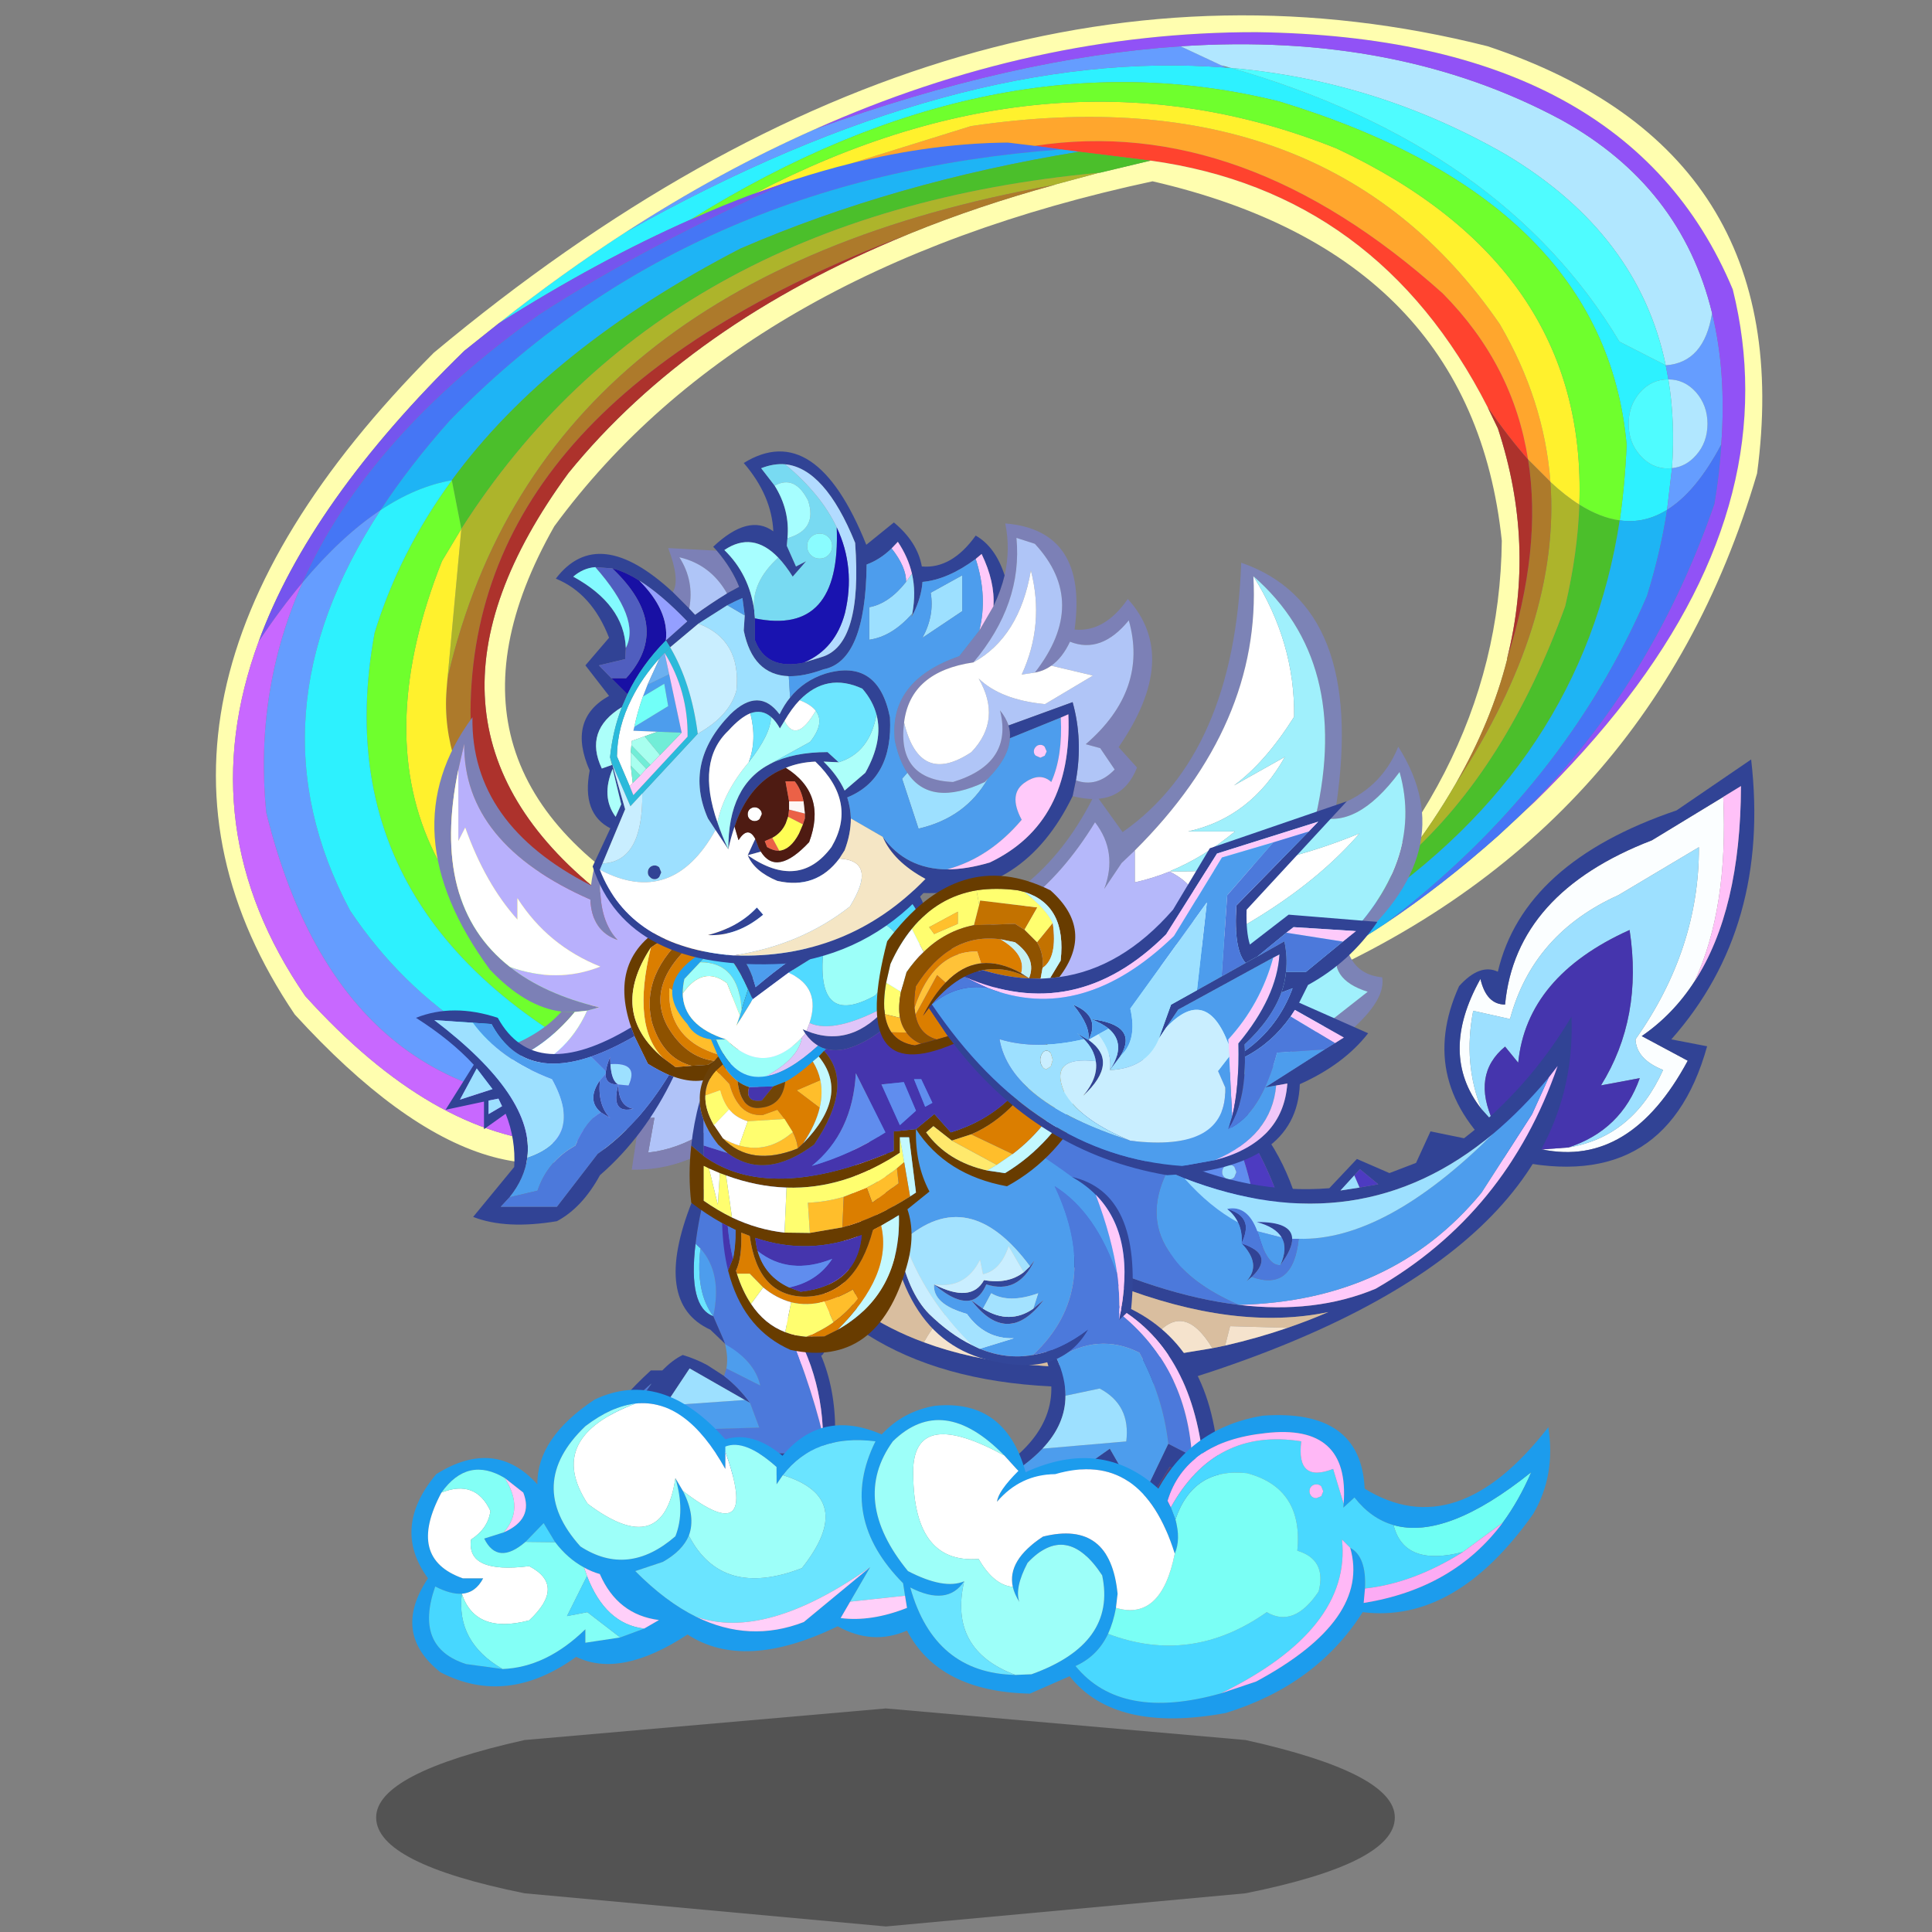 <svg xmlns:ffdec="https://www.free-decompiler.com/flash" xmlns:xlink="http://www.w3.org/1999/xlink" ffdec:objectType="frame" height="90" width="90" xmlns="http://www.w3.org/2000/svg"><rect width="100%" height="100%" fill="#808080" stroke="none"/><use ffdec:characterId="32" height="260.65" transform="translate(8.656 .717) scale(.342)" width="225.95" xlink:href="#a"/><defs><g id="a" transform="translate(-25.35 -2.1)"><use ffdec:characterId="1" height="6.9" transform="matrix(2.284 0 0 4.304 51.276 232.71)" width="60.75" xlink:href="#b"/><use ffdec:characterId="3" height="174.7" transform="translate(29.45 2.1) scale(.895)" width="235.35" xlink:href="#c"/><use ffdec:characterId="5" height="80.2" transform="translate(125.7 76.65) scale(.895)" width="76.05" xlink:href="#d"/><use ffdec:characterId="7" height="95.5" transform="translate(110.4 103.45) scale(.895)" width="143.7" xlink:href="#e"/><use ffdec:characterId="9" height="68.85" transform="translate(59.2 97.7) scale(.895)" width="55.75" xlink:href="#f"/><use ffdec:characterId="11" height="52.95" transform="translate(79.25 154) scale(.895)" width="45.35" xlink:href="#g"/><use ffdec:characterId="13" height="67.65" transform="translate(120.6 151.5) scale(.895)" width="50.8" xlink:href="#h"/><use ffdec:characterId="19" height="50" transform="translate(56.1 189.3) scale(.895)" width="178.7" xlink:href="#i"/><use ffdec:characterId="21" height="46.3" transform="translate(56.7 125.35) scale(.895)" width="51.3" xlink:href="#j"/><use ffdec:characterId="23" height="73.1" transform="translate(91.6 118.85) scale(.895)" width="63.25" xlink:href="#k"/><use ffdec:characterId="29" height="78.05" transform="translate(75.75 61.5) scale(.895)" width="90.75" xlink:href="#l"/><use ffdec:characterId="31" height="56.9" transform="translate(119.45 109.15) scale(.895)" width="76.2" xlink:href="#m"/></g><g id="n" fill-rule="evenodd"><path d="M124.65 19.85q31.65-4.8 62.05 22.45 10.75 10.85 13 25.3-3-3.4-6.15-7.95-16.7-32.75-51.3-37.55l-10.9-1.35-2.7-.35-4-.55" fill="#ff432e"/><path d="M96.75 22.5q12.35-3.05 23.75-3.15l4.15.5 4 .55q-57 4.2-93 41.2-6.15 6.9-10.6 13.7-5.95 3.95-11.9 11.05Q23 64.15 49.3 45.45q16.3-10.55 38.55-20.4 4.5-1.45 8.9-2.55" fill="#4576f5"/><path d="m124.65 19.85-4.15-.5q-11.4.1-23.75 3.15l18.15-5.65Q169.15 8.8 195.4 47q6.75 11.55 7.7 24l-3.4-3.4q-2.25-14.45-13-25.3-30.4-27.25-62.05-22.45" fill="#ffa62d"/><path d="m153.75 7.95.75.05q41.3 11.9 59.1 41.65l7.05 3.6.4 2.15H221q-2.5 0-4.25 1.95-1.75 2-1.75 4.8 0 2.85 1.75 4.8 1.75 2 4.25 2l.6-.05-.75 6.35q-3.45 2.15-7.2 1.6.8-5.6 1.05-11.5-3.35-37.15-52.85-52.25-43.4-10.8-89.55 17.95Q58.15 37.3 43 46.9q9.6-7.6 19.35-13.9 50.35-28.3 91.4-25.05" fill="#2df1ff"/><path d="M13.15 86.35q5.95-7.1 11.9-11.05-20.4 31.25-4.65 60.9 15.3 22.95 45.75 29.15-46.3 5.35-58.5-44.05-1.8-18.45 5.5-34.95M153 7.6l.75.35Q112.7 4.7 62.35 33q14.3-9.25 28.75-15.65Q121.35 6.4 146.8 4.7l6.2 2.9m67.65 45.65q5.85-.4 7.05-7.95 2.2 9 1.4 20-3.8 7.2-8.25 9.95l.75-6.35q2.1-.2 3.65-1.95Q227 65 227 62.15q0-2.8-1.75-4.8-1.75-1.95-4.2-1.95l-.4-2.15" fill="#659dff"/><path d="m154.5 8-1.5-.4-6.2-2.9q33.05-2.2 57.95 11.2Q223 26 227.7 45.3q-1.2 7.55-7.05 7.95-4.15-20-24.3-32.05Q176.8 9.95 154.5 8m66.55 47.4q2.45 0 4.2 1.95 1.75 2 1.75 4.8 0 2.85-1.75 4.8-1.55 1.75-3.65 1.95.5-7.15-.55-13.5" fill="#b1e7ff"/><path d="M25.05 75.3q4.45-6.8 10.6-13.7 36-37 93-41.2l2.7.35q-28.1 4.6-51.55 14.75-29.15 15.1-43.9 35.25-5.45.95-10.85 4.55" fill="#1eb4f5"/><path d="M227.7 45.3Q223 26 204.75 15.9 179.85 2.5 146.8 4.7q-25.45 1.7-55.7 12.65 33.25-14.85 67.3-14.8 56.4.8 72.45 39.15 1.9 7.65 1.9 15.25V57q.05 31.35-32.05 62.7l-2.8 2.6q20.3-19.45 30.15-47.95.8-4.7 1.05-9.05.8-11-1.4-20" fill="#9152f6"/><path d="M142.25 22.1q34.6 4.8 51.3 37.55l1.55 3.2q5.8 17.6 1.4 35.05v.15q-2.4 9.45-7.8 18.85-3.25 5.65-7.55 11.3l-7 8.35-.05.05-9.15 9.25q6.5-3.3 13.05-7.65l.15-.1q8.5-5.7 17-13.25l2.75-2.55 2.8-2.6q32.1-31.35 32.05-62.7v-.05q0-7.6-1.9-15.25Q214.8 3.35 158.4 2.55q-34.05-.05-67.3 14.8Q76.65 23.75 62.35 33 52.6 39.3 43 46.9l-5.2 4.15Q14.3 73.95 6.5 95.3q-10.45 28.45 7.1 53.95 19.4 21.45 38.85 22.4 7.9-.55 13.7-6.3l-.35 2.85q-22 18.65-53.8-16.15-31.95-47.3 21.15-100.7 80.2-66.9 160.4-46.65 47.55 15.85 41 65-16.4 55.85-71.8 78.6l-1.2-1.85q33.75-29.1 34.15-66.5-4.55-43.5-53.15-54.7-62.3 13.35-91.05 52.5-21.35 37.6 18.05 59.05l-.5 4.1-10.7-7.5q-32.4-25.95-4.7-63.75 18.5-22.75 51.5-36.25l.6-.25q10.2-4.15 21.85-7.35l.1-.05 6.7-1.8h.1l7.75-1.85" fill="#fffeaf"/><path d="m131.35 20.75 10.9 1.35-7.75 1.85h-.1q-66.45 6.2-97.05 54.2l-1.45-7.4Q50.65 50.6 79.8 35.5q23.45-10.15 51.55-14.75m42.8 115.8 7-8.35q15.3-13.65 24.2-38.3 1.9-8.1 2.15-15.45 3.2 2 6.15 2.4-5.7 37.15-39.5 59.7" fill="#4bbf2b"/><path d="M188.7 116.9q15.95-24.3 14.4-45.9 2.25 2.1 4.4 3.45-.25 7.35-2.15 15.45-8.9 24.65-24.2 38.3 4.3-5.65 7.55-11.3m-54.3-92.95-6.7 1.8-.1.05q-78 13.9-92.25 74.65l-.15.95 2.15-23.25q30.6-48 97.05-54.2" fill="#adb42b"/><path d="m199.7 67.6 3.4 3.4q1.55 21.6-14.4 45.9 5.4-9.4 7.8-18.85v-.15q5.35-16.75 3.2-30.3m-72.1-41.8q-11.65 3.2-21.85 7.35l-.6.25q-66.2 25.05-66.4 72.65.2 22.75 29.9 38.15l-.4 3.5q-34.9-22.5-33.15-45.05l.1-1.25.15-.95Q49.6 39.7 127.6 25.8" fill="#ad7a2b"/><path d="M203.1 71q-.95-12.45-7.7-24-26.25-38.2-80.5-30.15L96.75 22.5q-4.4 1.1-8.9 2.55l-5.95 2.1q46-24 88.65-6.9 38.25 17.95 36.95 54.2-2.15-1.35-4.4-3.45M37.35 78.15 35.2 101.4l-.1 1.25q-1.75 22.55 33.15 45.05l-.95 8q-52.75-22.4-32.9-72.65l2.95-4.9" fill="#fff12d"/><path d="M87.85 25.05Q65.6 34.9 49.3 45.45 23 64.15 13.15 86.35 9.85 90.3 6.5 95.3q7.8-21.35 31.3-44.25L43 46.9q15.15-9.6 29.3-15.85 4.8-2.15 9.5-3.9h.1l5.95-2.1" fill="#7555ee"/><path d="M207.5 74.45q1.3-36.25-36.95-54.2-42.65-17.1-88.65 6.9h-.1q-4.7 1.75-9.5 3.9Q118.45 2.3 161.85 13.1q49.5 15.1 52.85 52.25-.25 5.9-1.05 11.5-2.95-.4-6.15-2.4m-171.6-3.7 1.45 7.4-2.95 4.9Q14.55 133.3 67.3 155.7l-.85 7.25q-50.8-22.8-42.3-69 3.8-12.35 11.75-23.2" fill="#6fff2d"/><path d="M193.55 59.65q3.15 4.55 6.15 7.95 2.15 13.55-3.2 30.3 4.4-17.45-1.4-35.05l-1.55-3.2m-88.4-26.25q-33 13.5-51.5 36.25-27.7 37.8 4.7 63.75l10.7 7.5-.4 3.3q-29.7-15.4-29.9-38.15.2-47.6 66.4-72.65" fill="#ad322c"/><path d="M154.5 8q22.3 1.95 41.85 13.2 20.15 12.05 24.3 32.05l-7.05-3.6Q195.8 19.9 154.5 8m67.1 60.9-.6.05q-2.5 0-4.25-2Q215 65 215 62.15q0-2.8 1.75-4.8 1.75-1.95 4.25-1.95h.05q1.05 6.35.55 13.5" fill="#4ffcff"/><path d="m178.15 138.1-.15.1q-6.55 4.35-13.05 7.65l9.15-9.25.05-.05q33.8-22.55 39.5-59.7 3.75.55 7.2-1.6-.95 6.3-3.05 13.1-12.55 29.1-39.65 49.75" fill="#1eb4f4"/><path d="m197.9 122.3-2.75 2.55q-8.5 7.55-17 13.25 27.1-20.65 39.65-49.75 2.1-6.8 3.05-13.1 4.45-2.75 8.25-9.95-.25 4.35-1.05 9.05-9.85 28.5-30.15 47.95" fill="#4675f5"/><path d="M25.05 75.3q5.4-3.6 10.85-4.55-7.95 10.85-11.75 23.2-8.5 46.2 42.3 69l-.3 2.4q-30.45-6.2-45.75-29.15-15.75-29.65 4.65-60.9" fill="#2df1fe"/><path d="M66.15 165.35q-5.8 5.75-13.7 6.3-19.45-.95-38.85-22.4-17.55-25.5-7.1-53.95 3.35-5 6.65-8.95-7.3 16.5-5.5 34.95 12.2 49.4 58.5 44.05" fill="#c868ff"/></g><g id="o" fill-rule="evenodd"><path d="M1.4 58.1q.5-1.35 1.25-2.75 15.6-3.85 23.6-20.2l4.2 5.85q17-11.9 18.05-41 18.95 6.55 14.45 37 6.8-2.45 9.45-9 10.15 16-7.75 30.9 1.2 3.8 5.3 4.2 1.1 6.2-18.2 17.1l-45.5-6.5q-2.05-1.1-3.4-2.5l2.5.4 45.95 6.6 16.45-12.9q-6.15-1.95-4.5-6.85Q76.5 45.7 72.6 31.85q-6.6 8.9-12.75 6.7Q65.2 15 50.35 2.05 51.6 24.6 32.3 43.8l-2 1.9-2.65 3.95q2.1-5.6-1.4-10.15-9.7 15.9-24.85 18.6" fill="#7c83b6" fill-opacity=".996"/><path d="M32.3 43.8Q51.6 24.6 50.35 2.05q6.35 10.1 6.2 21.4-4.35 6.9-9.15 10.45l7.75-4.35Q49.95 38.8 40.4 40.9h7.15q-4.8 3.95-9.9 6.05 13.75.45 28.85-5.75Q55.45 54 32.4 63.15 48.05 52.35 37.6 47q-2.6 1.05-5.3 1.65V43.8" fill="#fff"/><path d="M50.35 2.05Q65.2 15 59.85 38.55q6.15 2.2 12.75-6.7 3.9 13.85-9.35 26.6-1.65 4.9 4.5 6.85L51.3 78.2 5.35 71.6q15.1-3.75 27.05-8.45Q55.45 54 66.5 41.2q-15.1 6.2-28.85 5.75 5.1-2.1 9.9-6.05H40.4q9.55-2.1 14.75-11.35L47.4 33.9q4.8-3.55 9.15-10.45.15-11.3-6.2-21.4" fill="#a0f0fc"/><path d="M2.85 71.2q-4.8-4.8-1.45-13.1 15.15-2.7 24.85-18.6 3.5 4.55 1.4 10.15l2.65-3.95 2-1.9v4.85q2.7-.6 5.3-1.65 10.45 5.35-5.2 16.15-11.95 4.7-27.05 8.45l-2.5-.4" fill="#b5b8fa"/></g><g id="p" fill-rule="evenodd"><path d="m57.2 48.6-.3-.15v-.05l.55.1.6.15 3 1.15q3.45 1.5 4.75 3.2 7.45 7.6 9.5 19.45l-2.3.6q-2.05-9.8-7.75-18.2l-1.1-1.6.3-.05-1.6-1.65q-1.1-1-4.3-2.4l-1.35-.55" fill="#314395"/><path d="M58.55 49.15q3.2 1.4 4.3 2.4l1.6 1.65-.3.05 1.1 1.6q5.7 8.4 7.75 18.2l-4.85 1.3q.05-8.6-3.9-18.1-.6-1.4-2.45-3.6-1.65-2.15-3.25-3.5" fill="#4d3bc1"/><path d="m57.2 48.6 1.35.55q1.6 1.35 3.25 3.5 1.85 2.2 2.45 3.6 3.95 9.5 3.9 18.1L54.45 78l1.4-12.85q1.05-4.4.85-9.7-.2-5.35.5-6.85m7.35 14.95.3-.75-.3-.8q-.3-.3-.75-.3t-.8.3q-.3.35-.3.8 0 .45.3.75.35.35.8.35.45 0 .75-.35" fill="#608dee"/><path d="M64.55 63.55q-.3.35-.75.35t-.8-.35q-.3-.3-.3-.75t.3-.8q.35-.3.8-.3.45 0 .75.3l.3.8-.3.75" fill="#9de0ff"/><path d="M115.4 59.05q9.8-1.6 14.4-11.8-4.05-1.6-4.2-4.65 9.7-13.75 9.65-29.25L123 20.65q-13 5.85-16.5 18.85l-5.6-1.25q-1.55 8 1.25 14.95-6.55-8.35-.15-19.8.9 3.9 3.75 3.9 1.6-17 22.35-25l10.85-6.6q.8 16.95-4.35 28.05-3.25 5.05-8.05 8.35l7 3.75q-8.75 16.25-22.15 13.5l4-.3" fill="#fbfeff"/><path d="M102.15 53.2q-2.8-6.95-1.25-14.95l5.6 1.25q3.5-13 16.5-18.85l12.25-7.3q.05 15.5-9.65 29.25.15 3.05 4.2 4.65-4.6 10.2-14.4 11.8 8.05-2.65 10.85-10.55l-5.9 1.1q6.4-10.3 4.35-23.65-15.65 7.05-16.95 20.2l-2-2.45q-5.15 4.25-1.75 11.55l-1.85-2.05" fill="#9de0ff"/><path d="M111.4 59.35q13.4 2.75 22.15-13.5l-7-3.75q4.8-3.3 8.05-8.35 7-10.8 7.05-29.7l-2.7 1.65-10.85 6.6q-20.75 8-22.35 25-2.85 0-3.75-3.9-6.4 11.45.15 19.8l1.85 2.05q1.6 1.6 3.75 3.05l3.65 1.05M143.2 0q2.95 25.55-12.15 42.6l5.45 1.05Q130 67 105.25 60.6q-13.15-11.4-6.5-26.1 3.15-3.5 5.9-2.2 3.9-16.65 27.2-24.55L143.2 0" fill="#314395"/><path d="M134.6 33.75q5.15-11.1 4.35-28.05l2.7-1.65q-.05 18.9-7.05 29.7" fill="#ffc1f8"/><path d="m115.4 59.05-4 .3-3.65-1.05q-2.15-1.45-3.75-3.05-3.4-7.3 1.75-11.55l2 2.45q1.3-13.15 16.95-20.2 2.05 13.35-4.35 23.65l5.9-1.1q-2.8 7.9-10.85 10.55" fill="#4535ad"/><path d="M65.2 83q11.65 1.4 20.85-2.45 19.95-11.45 27.7-33.9l-1.35 1.75q-4.1 4.9-8.45 8.55-20.35 17.05-47 6.8l-2.6-1.1q-14-6.05-29.7-19.4l4.3-1q25.7 25 50.05 23l4.2-4.45 4.95 2.15 4.05-1.55 2.2-4.8 5.1 1.05q9.75-7.45 16.35-18.5 1.5 36.4-58.45 55.2Q17.35 99.75.05 80.2L0 76.95q6.85 7.9 17.3 11.75 7 2.6 15.55 3.4l3.5.25L50.9 91.3l10.3-1.7 1.95-.4q5-1.15 9.5-2.7 3.2-1.1 6.2-2.4-28.25 5.95-73.1-28.35l.75-1.05Q41.15 80.1 65.2 83m18.4-17.85 2.85-.5-2.8-2.3-.85.95-2.1 2.3 2.9-.45m-16.4 13.6-.8.65q2.35-2.55-.75-5.75.15-1.75-.55-3.2-.55-1.15-1.65-2.05 2.65.75 2.85 2.65.05 1.1-.65 2.6 5.15 1.7 1.55 5.1m6.15-5.8q.05 1.5-1.8 4 1.15-2.55.2-4.2-.95-1.6-3.8-2.35 5.35-.05 5.4 2.55" fill="#314395"/><path d="m112.4 48.4 1.35-1.75Q106 69.1 86.05 80.55 76.85 84.4 65.2 83q23.35-.55 36.95-17.05l7.7-11.95 2.55-5.6" fill="#fecafa"/><path d="m54.35 62.65 2.6 1.1q3.9 4.4 8.15 6.7.7 1.45.55 3.2 3.1 3.2.75 5.75l.8-.65q6.3 2.3 7.15-5.8 13.15.35 29.6-16 4.35-3.65 8.45-8.55l-2.55 5.6-7.7 11.95Q88.55 82.45 65.2 83l-.1-.05q-7.15-3.15-10.05-7.45-4.3-5.65-.7-12.85m17.2 14.3q-1.85.15-3.15-4.05l-.35-1.1 3.7.95q.95 1.65-.2 4.2" fill="#4d9ded"/><path d="m82.8 63.3.85-.95 2.8 2.3-2.85.5-.8-1.85" fill="#4d3bc1"/><path d="m83.6 65.15-2.9.45 2.1-2.3.8 1.85" fill="#9cdfff"/><path d="M65.2 83Q41.15 80.1 6.5 54.7q6.2-8.2 18.15-11.45 15.7 13.35 29.7 19.4-3.6 7.2.7 12.85 2.9 4.3 10.05 7.45l.1.05m2-4.25q3.6-3.4-1.55-5.1.7-1.5.65-2.6-.2-1.9-2.85-2.65 3.1-.65 4.6 3.4l.35 1.1q1.3 4.2 3.15 4.05 1.85-2.5 1.8-4h1q-.85 8.1-7.15 5.8" fill="#4c79db"/><path d="M56.95 63.75q26.65 10.25 47-6.8-16.45 16.35-29.6 16h-1q-.05-2.6-5.4-2.55 2.85.75 3.8 2.35l-3.7-.95q-1.5-4.05-4.6-3.4 1.1.9 1.65 2.05-4.25-2.3-8.15-6.7" fill="#9de0ff"/><path d="M5.75 55.75q44.85 34.3 73.1 28.35-3 1.3-6.2 2.4l-8.75-.25-.75 2.95-1.95.4q-4.55-7.55-9.1-1.3l-1.2 3-14.55 1.05-3.5-.25q.75-3.8-3.45-8.15-7.15-4.15-12.1 4.75Q6.85 84.85 0 76.95q.1-12.9 5.75-21.2" fill="#d9be9f"/><path d="M72.65 86.5q-4.5 1.55-9.5 2.7l.75-2.95 8.75.25M61.2 89.6l-10.3 1.7 1.2-3q4.55-6.25 9.1 1.3m-28.35 2.5q-8.55-.8-15.55-3.4 4.95-8.9 12.1-4.75 4.2 4.35 3.45 8.15" fill="#f5e3cd"/></g><g id="q" fill-rule="evenodd"><path d="M47.15 33.65q-12.25.75-21.9-8.25-.1 5.65 2.65 8.5-3.95-1.35-4.15-6.15-19.35-8.5-19.2-23.7L3.65 8Q-.6 28.5 11.5 38q5.25 4.15 13.6 6.15l-1.85.5-1.9.2-2-.05q-5.5-.7-10.9-6.4Q-7 17.3 5.8 0q-.25 16.3 18.05 25.6.2-1.8.8-3.95 9.4 10.4 23.15 9.75l2.55 1.9-3.2.35" fill="#7c80b6"/><path d="m3.65 8 .9-3.95q-.15 15.2 19.2 23.7.2 4.8 4.15 6.15-2.75-2.85-2.65-8.5 9.65 9 21.9 8.25Q42.5 49.1 28.1 61.2q-11.1-.15-16-6.55 8-2.85 11.15-10l1.85-.5q-8.35-2-13.6-6.15 7.15 2.55 13.75-.05-8-3.2-12.6-10.4v3.25q-4.9-5.45-7.95-14l-1.05 2.05V8" fill="#b8b0fc"/><path d="m47.15 33.65 3.2-.35q8.25 6.95 3.9 17.4l-4.6 5.25q-8.55 9.4-17.1 10.3l.95-5.3-5.4.25q14.4-12.1 19.05-27.55" fill="#b0c3f8"/><path d="m21.35 44.85 1.9-.2q-3.15 7.15-11.15 10l-1.3-2.1q5.9-2.1 10.55-7.7M11.5 38Q-.6 28.5 3.65 8v10.85L4.7 16.8q3.05 8.55 7.95 14v-3.25q4.6 7.2 12.6 10.4-6.6 2.6-13.75.05" fill="#fff"/><path d="m19.35 44.8 2 .05q-4.65 5.6-10.55 7.7l1.3 2.1q4.9 6.4 16 6.55l5.4-.25-.95 5.3q8.55-.9 17.1-10.3l4.6-5.25q-1.1 2.7-3.05 5.6-8.65 12.8-21.15 12.55L31 62.5Q12.5 65.35 8.75 51q6.95-2.1 10.6-6.2" fill="#7f7fb2"/></g><g id="r" fill-rule="evenodd"><path d="m21.9 32.5-1.85-4.25q1.4-6.55-1.95-10.3l-.75-.7q.45-3.75 1.7-8.8Q33-5.35 41.8 3.4q-.4 17.4-9.95 29.65l1.65 2.6q-5.8 1.75-11.6-3.15" fill="#4c79db"/><path d="M20.05 28.25q-3.85-1.4-2.7-11l.75.7q-.8 6.6 1.95 10.3" fill="#6ae4ff"/><path d="m21.9 32.5-2.3-2.2q-8.9-4.05-2.8-19.45l2.25-2.4q-1.25 5.05-1.7 8.8-1.15 9.6 2.7 11l1.85 4.25M43.8 5.75l1.55 2.45q-1.3 16.05-8.7 25.95L34.5 35.3l-1.1-2.55q7.8-5.45 10.4-27" fill="#314395"/><path d="M18.1 17.95q3.35 3.75 1.95 10.3-2.75-3.7-1.95-10.3" fill="#4d9ded"/><path d="m41.8 3.4 2 2.35q-2.6 21.55-10.4 27l1.1 2.55-1 .35-1.65-2.6Q41.4 20.8 41.8 3.4" fill="#fecafa"/><path d="M29.75 26.1q1.95 1.05 3.95 3.25 6.55 9 4.35 23L0 52.95q.9-7.6 10.55-16.45h1.75q1.55-1.6 3.1-2.35 2 .6 3.75 1.55l2.55 1.65q2.2 1.7 3.95 4.1l-.8-.45-8.4-4.8-3.75 5.65-2.6 3.85-2.25 3.4h28.8l.1-2.7q-.2-11-7-20.3M5.2 48.6q2.7-6.4 5.45-10.1-4.95 4.05-7.4 11.05l1.95-.95" fill="#314395"/><path d="M21.85 32.5q-.5-2-1.8-4.4 4.45-4.95 9.7-2 4.95 11.65 7 20.3l-.1 2.7H7.85l2.25-3.4 16.95-.5-1.4-3.75q-1.75-2.4-3.95-4.1l.35-1.15 5.15 2.6q-.85-3.75-5.35-6.3M5.2 48.6l-1.95.95q2.45-7 7.4-11.05Q7.9 42.2 5.2 48.6" fill="#4c79db"/><path d="M36.75 46.4q-2.05-8.65-7-20.3 6.8 9.3 7 20.3" fill="#fecafa"/><path d="M22.05 36.2q.3-1.65-.2-3.7 4.5 2.55 5.35 6.3l-5.15-2.6m3.6 5.25 1.4 3.75-16.95.5 2.6-3.85L24.85 41l.8.45" fill="#4d9ded"/><path d="m24.85 41-12.15.85 3.75-5.65 8.4 4.8" fill="#9de0ff"/></g><g id="s" fill-rule="evenodd"><path d="m24.9 35.3 1.25 2.25q1.3 2.9 1.3 5.6 0 4.35-3.5 8.05-2.45 2.6-6.6 4.95l-.7-1.35q11.45-7.3 7.75-17.6l.5-1.9m18.2 15.15 3.6 1.85 1.75.95Q46.6 35.8 34.7 29.3l2 .3q13.35 6.1 14.1 24.85v2.05L43.3 54l-4.9 8.1-4.5-8.25-12.65 9.9-1.3-2.5L34.2 51.2l4.65 8.1 4.25-8.85" fill="#314395"/><path d="M26.15 37.55 24.9 35.3q2.15-6.4 8.95-6.1 11.9 8.35 12.85 23.1l-3.6-1.85q-.8-7.1-4.4-13.85-6.25-3.15-12.55.95" fill="#4c79db"/><path d="M46.7 52.3q-.95-14.75-12.85-23.1l.85.1q11.9 6.5 13.75 23.95l-1.75-.95" fill="#fecafa"/><path d="M17.35 56.15q4.15-2.35 6.6-4.95l12.75-1.1q.7-5.55-4.05-8.05l-5.2 1.1q0-2.7-1.3-5.6 6.3-4.1 12.55-.95 3.6 6.75 4.4 13.85l-4.25 8.85-4.65-8.1-14.25 10.05-2.6-5.1" fill="#4d9ded"/><path d="M23.95 51.2q3.5-3.7 3.5-8.05l5.2-1.1q4.75 2.5 4.05 8.05l-12.75 1.1" fill="#9de0ff"/><path d="m50.8 56.5-2 2.3-2.45 2.4-4.45 3.2q-8.65 5.05-19.2 2.2l-1.45-2.85 12.65-9.9 4.5 8.25 4.9-8.1 7.5 2.5" fill="#524177"/><path d="M7.45 26.2q3.5 3 5.7 2.4 1.4-.4 2.25-2.4 4.85 1.55 7.3-3.6l-.65.85Q12.7 10.8 2.85 19.5l-.8.7Q1.2 15.85 1.1 10L.65 6.15Q4.4-7.8 28.45 9.85q2.05 1.15 3.6 2.7 2.5 6.6 3.3 12.25-3.25-9.6-9.55-13.55 7.4 15.7-3.3 25.7-4.05.7-8.1-.95l5.2-1.6q-4.4.15-7.15-3.7-5.25-1.5-5-4.5m7.45 3.7-1.75-1.25q5.5 7.15 10.95-.05l-1.55 1.3.75-2.35q-4.45 1.6-7.15 0L14.9 29.9" fill="#4d9ded"/><path d="m22.05 23.45.65-.85q-2.45 5.15-7.3 3.6-.85 2-2.25 2.4-2.2.6-5.7-2.4 5.65 2.9 7.6-.65 3.65.65 6.05-1.2l.95-.9M14.4 36q4.05 1.65 8.1.95 4.2-.7 8.4-3.9-4.15 7.3-14.6 4.8Q.95 34.55 0 10.65q.1-2.55.65-4.5L1.1 10q.1 5.85.95 10.2Q3.4 27.35 6.7 30.7q3.2 3.1 6.45 4.7l1.25.6m17.65-23.45q-1.55-1.55-3.6-2.7 10.7 2.45 9 20.05l-1.85 1.75q2.75-12.75-3.55-19.1m-9.5 17.35 1.55-1.3q-5.45 7.2-10.95.05l1.75 1.25q4.05 2.5 7.65 0" fill="#324699"/><path d="M7.45 26.2q-.25 3 5 4.5 2.75 3.85 7.15 3.7L14.4 36l-1.25-.6Q6 28.35 2.85 19.5q9.85-8.7 19.2 3.95l-.95.9-2.3-3.95q-1.25 3.7-3.9 4.25l-.45-2.2q-2.25 4.5-7 3.75m7.45 3.7 1.25-2.35q2.7 1.6 7.15 0l-.75 2.35q-3.6 2.5-7.65 0" fill="#a3e2ff"/><path d="m2.05 20.2.8-.7Q6 28.35 13.15 35.4 9.9 33.8 6.7 30.7q-3.3-3.35-4.65-10.5m19.05 4.15q-2.4 1.85-6.05 1.2-1.95 3.55-7.6.65 4.75.75 7-3.75l.45 2.2q2.65-.55 3.9-4.25l2.3 3.95" fill="#c9eeff"/><path d="M22.5 36.95q10.7-10 3.3-25.7 6.3 3.95 9.55 13.55.45 3.6.25 6.85l-4.7 1.4q-4.2 3.2-8.4 3.9" fill="#4c79db"/><path d="M35.35 24.8q-.8-5.65-3.3-12.25 6.3 6.35 3.55 19.1.2-3.25-.25-6.85" fill="#fecafa"/></g><g id="t" fill-rule="evenodd"><path d="M149.45 20.6q8.05 2.3 20.95-8.05-1.85 4.3-4.35 7.7L160 24.7q-8.95 2.3-10.55-4.1" fill="#6ffff4"/><path d="M166.05 20.25q2.5-3.4 4.35-7.7-12.9 10.35-20.95 8.05-3.4-.95-5.95-4.2l-1.7 1.55.05-.6q.95-12.25-11.9-10.75-12.15 1.3-14.9 10.3l.5 1 .7 1.85q.85 3-.1 5.2-5-15.95-18.2-12.1-5.3.05-8.85 4.2.15-1.6 3.25-4.7L90.2 10Q80.85.45 73.25 7.85q-6.5 9 2.3 19.75 5.5 2.85 8.55 1.55-2.55 3.85-8.2.95 3.65 13.05 16 13.3l2.45-.1q12.95-4.65 10.75-15.05-5.4-8.25-11.35-1.9-2 3.8-1.25 5.95-.75-1.2-1-2.3-.9-4.05 4.6-7.65 10.25-2.55 11.35 8.7l-.25 2.15q-.4 2.2-1.2 3.95-1.6 3.4-4.95 4.9 6.9 8.45 22.15 4.15l5.35-1.8Q146 35 142.85 24.05q2.5 1.35 2.25 6.2l-.2 2.2q13.7-2.2 21.15-12.2M173 5.7q1.15 7.35-2.3 13.2-11.8 16.7-25.95 14.95-7.05 11.1-20.85 15.35-16.85 3.1-23.75-5.6l-6.05 2.65q-13.85-.3-18.7-9.6-5.25 2.3-10.55-.65-14.2 6.9-22.85 1.25-10.2 6.7-16.95 3.4Q14.5 48.25 4.4 43q-7.5-5.95-1.9-14.3-5.6-7.65 1.25-15.85 8.95-5.6 15.4 1.55-.1-7.05 8.7-12.9 10.25-4.85 19.9 6.05 4.15-1.3 8.7 2.5 6-7.2 15.1-3.25 3.25-3.5 8.05-4.35 10.75-1.1 13.85 10.1 11.6-5.3 20.2 2.5 5.15-9.3 15.85-11.1 15-1.1 15.55 11.1 14 8.65 27.95-9.35M47.75 9.4v2.65Q41.75 1.3 34.1 2.1q-3.65.4-7.65 3.45-9.25 8.85-.75 18.3 7.25 4.7 14.45-1.55 1.5-3.8 0-8.85l1.15 1.95q2 3.9.9 6.8-.95 2.3-3.95 4l-4.2 1.4q4.6 4.65 9.25 6.95 8.15 4 16.4.8L69.8 27l-3.05 5.25-1.45 2.5q4.65.6 10.1-1.55l-.3-1.85-.3-1.9q-9.95-10.05-4.2-21.6Q61.3 6.7 56.5 13l-.95 1.4v-2.65q-4.8-4.3-7.8-3.1v.75m-25.9 13.8-1.75-2.9-2.75 2.85q-4.25 3.65-6.3-.5l3-.95q4.55-2 2.95-6.05l-2.8-2.2q-5.65-3.4-9.65 2.2-5.35 10 3.25 13.05h3.1q-1.15 2.2-3.25 2.35-1.7.1-4.05-1.1-3.25 9.25 4.7 11.8l5.55.75q6.65-.25 12.6-6.05v2.05l5.3-.8 3.65-1.35 2.25-1.3q-6.3-.8-9-7-1.25-.35-2.4-1-2.5-1.35-4.4-3.85" fill="#1c9ced"/><path d="M149.45 20.6q1.6 6.4 10.55 4.1-7.55 4.75-14.9 5.55.25-4.85-2.25-6.2l-1.25-1.25q1.45 13.65-18.4 23.4-15.25 4.3-22.15-4.15 3.35-1.5 4.95-4.9 12.65 4.8 24.15-3.3 4.15 2.45 7.9-3.15 1.25-4.85-3.25-6.2.95-9.5-7.65-11.8-8.2-.9-10.9 7.05l-.7-1.85Q122.3 5.75 135.4 7.85q-.8 6.4 4.85 4.2l1.6 5.3-.05.6 1.7-1.55q2.55 3.25 5.95 4.2m-12.5-5.9q-.3.3-.3.75 0 .4.3.75.3.3.75.3l.75-.3.3-.75-.3-.75q-.3-.3-.75-.3t-.75.3" fill="#49d8ff"/><path d="M142.85 24.05Q146 35 128.55 44.4l-5.35 1.8q19.85-9.75 18.4-23.4l1.25 1.25m-27.3-6.15-.5-1q2.75-9 14.9-10.3 12.85-1.5 11.9 10.75l-1.6-5.3q-5.65 2.2-4.85-4.2-13.1-2.1-19.85 10.05m21.4-3.2q.3-.3.75-.3t.75.3l.3.75-.3.75-.75.3q-.45 0-.75-.3-.3-.35-.3-.75 0-.45.3-.75" fill="#ffb8f6"/><path d="M106 37.15q.8-1.75 1.2-3.95 6.9 2.05 8.95-8.25.95-2.2.1-5.2 2.7-7.95 10.9-7.05 8.6 2.3 7.65 11.8 4.5 1.35 3.25 6.2-3.75 5.6-7.9 3.15-11.5 8.1-24.15 3.3" fill="#7afff5"/><path d="m160 24.7 6.05-4.45q-7.45 10-21.15 12.2l.2-2.2q7.35-.8 14.9-5.55" fill="#fcabf4"/><path d="m107.2 33.2.25-2.15q-1.1-11.25-11.35-8.7-5.5 3.6-4.6 7.65-2.9-.25-5.2-4.25-10.2.8-9.95-13.85.45-9.2 13.85-1.9l2.15 2.35q-3.1 3.1-3.25 4.7 3.55-4.15 8.85-4.2 13.2-3.85 18.2 12.1-2.05 10.3-8.95 8.25M34.1 2.1q7.65-.8 13.65 9.95V9.4q5.35 15.1-6.45 6l-1.15-1.95Q38.3 26 26.8 17.35 20.2 7.3 34.1 2.1M7.65 31.05q2.1-.15 3.25-2.35H7.8q-8.6-3.05-3.25-13.05 5.2-2.05 7.45 2.8-.35 2.65-2.95 4.35-.75 5.25 8.85 4.05 5.65 2.95 0 8.25-8.2 2.15-10.25-4.05" fill="#fff"/><path d="M91.5 30q.25 1.1 1 2.3-.75-2.15 1.25-5.95 5.95-6.35 11.35 1.9 2.2 10.4-10.75 15.05l-2.45.1q-10.2-3.8-7.8-14.25-3.05 1.3-8.55-1.55-8.8-10.75-2.3-19.75Q80.85.45 90.2 10q-13.4-7.3-13.85 1.9-.25 14.65 9.95 13.85 2.3 4 5.2 4.25M34.1 2.1q-13.9 5.2-7.3 15.25 11.5 8.65 13.35-3.9 1.5 5.05 0 8.85-7.2 6.25-14.45 1.55-8.5-9.45.75-18.3 4-3.05 7.65-3.45m7.2 13.3q11.8 9.1 6.45-6v-.75q3-1.2 7.8 3.1v2.65l.95-1.4q11.35 3.5 2.9 14.15-12.2 4.7-17.2-4.95 1.1-2.9-.9-6.8" fill="#9dfff9"/><path d="M91.9 43.4q-12.35-.25-16-13.3 5.65 2.9 8.2-.95-2.4 10.45 7.8 14.25M56.5 13q4.8-6.3 14.1-5.15-5.75 11.55 4.2 21.6l.3 1.9-8.35.9L69.8 27q-15.95 11.25-26.5 7.55-4.65-2.3-9.25-6.95l4.2-1.4q3-1.7 3.95-4 5 9.65 17.2 4.95Q67.85 16.5 56.5 13" fill="#6ae4ff"/><path d="m75.1 31.35.3 1.85q-5.45 2.15-10.1 1.55l1.45-2.5 8.35-.9M69.8 27l-10.1 8.35q-8.25 3.2-16.4-.8 10.55 3.7 26.5-7.55m-43.55.05q1.15.65 2.4 1 2.7 6.2 9 7l-2.25 1.3q-5.9-.7-8.7-8l-.45-1.3" fill="#ffcff9"/><path d="m17.35 23.15 4.5.05q1.9 2.5 4.4 3.85l.45 1.3-3.05 6.1 3.1-.6 5 3.85-5.3.8v-2.05q-5.95 5.8-12.6 6.05-7.1-4.1-6.2-11.45 2.05 6.2 10.25 4.05 5.65-5.3 0-8.25-9.6 1.2-8.85-4.05 2.6-1.7 2.95-4.35-2.25-4.85-7.45-2.8 4-5.6 9.65-2.2 2.95 4.7-.15 8.25l-3 .95q2.05 4.15 6.3.5" fill="#83fff6"/><path d="m14.2 13.45 2.8 2.2q1.6 4.05-2.95 6.05 3.1-3.55.15-8.25" fill="#ffcafa"/><path d="m17.35 23.15 2.75-2.85 1.75 2.9-4.5-.05m18.05 13.2-3.65 1.35-5-3.85-3.1.6 3.05-6.1q2.8 7.3 8.7 8M13.85 42.5l-5.55-.75Q.35 39.2 3.6 29.95q2.35 1.2 4.05 1.1-.9 7.35 6.2 11.45" fill="#47d7ff"/></g><g id="u" fill-rule="evenodd"><path d="M49.75 11.45 49.4 6.3q-2.55-3.45-5.55-4.25L41.6 1.8q-2.75.15-5.85 2.35Q29.3 14 37.6 20.95l1.9 1.4 2.45-.2 2.5-.15.95-.6 1-.85q3.15-3.05 3.35-9.1m-16.5 6.2-.5-1.35Q28.95 5.2 39 .25q15.65-2.15 11.35 15.7-2.7 10.85-11.15 7.85l-.7-.25q-1.5-.65-3.2-1.7l-2.05-4.2" fill="#683c00"/><path d="m45.4 21.4-.95.6-2.5.15Q37.55 21 35.9 15.5q-1.75-7.45 5.7-13.7l2.25.25q-9.3 7.05-5.6 14.05 2.75 4.75 7.15 5.3" fill="#8e5200"/><path d="M43.85 2.05q3 .8 5.55 4.25l.35 5.15q-6.7 1.85-11.2-1.1-.35 7.95 7.85 10.2l-1 .85q-4.4-.55-7.15-5.3-3.7-7 5.6-14.05" fill="#d87d00"/><path d="m41.95 22.15-2.45.2-1.9-1.4q-4.8-4.75-1.85-16.8 3.1-2.2 5.85-2.35-7.45 6.25-5.7 13.7 1.65 5.5 6.05 6.65" fill="#db7e00"/><path d="m8.65 15.6-5.85-.4q15.3 11.65 14.15 20.9-.4 3.2-2.7 6.05L12.9 43.6h8.55l6.2-8.05q6.15-4.3 10.85-12l.7.25q-4.3 9-11.2 15-2.7 4.95-6.55 7-7.75 1.3-12.75-.65l6.25-7.6q.25-4.2-1.3-8.1l-3.3 2.35v-4.2L4.5 28.85 8.8 22Q5.35 18.25 0 14.85q5.65-2.25 12.45 0 5.65 10.25 20.3 1.45l.5 1.35q-3.55 2.05-6.6 3.1-10.55 3.6-15.15-4.95l-2.85-.2M6.7 27.3l4.95-1.6-2.4-3.15L6.7 27.3M30.8 25q0 3.3 2.3 3.7-3.55.85-2.3-3.7-1.95.05-1.95-1.6l.05-.4q.1-.9.65-2.2l.05 1.1q.15 2.55 1.2 3.1m-2.8-.65q-.4 3.75 1.55 5.75l-1.4-.85q-2.25-1.85-.15-4.9M11.05 29.5l2.05-1.2-.55-1.15-1.5.3v2.05" fill="#314395"/><path d="m8.65 15.6 2.85.2q4.6 8.55 15.15 4.95L28.9 23l-.05.4-.85.95q-2.1 3.05.15 4.9-2.2 1.15-3.9 5.05-4.25 2.35-5.75 6.85l-4.25 1q2.3-2.85 2.7-6.05 8.7-2.95 3.75-11.9-8-3.05-12.05-8.6" fill="#4d9ded"/><path d="M16.95 36.1Q18.1 26.85 2.8 15.2l5.85.4q4.05 5.55 12.05 8.6 4.95 8.95-3.75 11.9M6.7 27.3l2.55-4.75 2.4 3.15-4.95 1.6m22.9-5.4q4.4-.3 2.75 3.25L30.8 25q-1.05-.55-1.2-3.1m-18.55 7.6v-2.05l1.5-.3.55 1.15-2.05 1.2" fill="#9de0ff"/><path d="M26.65 20.75q3.05-1.05 6.6-3.1l2.05 4.2q1.7 1.05 3.2 1.7-4.7 7.7-10.85 12l-6.2 8.05H12.9l1.35-1.45 4.25-1q1.5-4.5 5.75-6.85 1.7-3.9 3.9-5.05l1.4.85q-1.95-2-1.55-5.75l.85-.95q0 1.65 1.95 1.6-1.25 4.55 2.3 3.7-2.3-.4-2.3-3.7l1.55.15Q34 21.6 29.6 21.9l-.05-1.1Q29 22.1 28.9 23l-2.25-2.25" fill="#4c79db"/><path d="M49.75 11.45q-.2 6.05-3.35 9.1-8.2-2.25-7.85-10.2 4.5 2.95 11.2 1.1" fill="#ffbe2b"/><path d="M37.6 20.95Q29.3 14 35.75 4.15 32.8 16.2 37.6 20.95" fill="#fffe6f"/></g><g id="v" fill-rule="evenodd"><path d="m6.65 11.05-2.4 2.6-2.4 2.55q-.25 1.15-.25 2.2.1 4.9 6.6 7l-1.5.05-.8-.05q-2.5-.35-3.6-2.35-6.2-6.85 4.35-12" fill="#219fed"/><path d="m4.25 13.65 2.4-2.6q2.55 1.45 4.9 6.7l-1 3.15q-.4-7.25-6.3-7.25" fill="#52d9ff"/><path d="M11.55 17.75q-2.35-5.25-4.9-6.7 4.2-.3 6.05 6.4 10.5-8.9 24.4-14.9 1.95 3.2 2.2 6.5.5 6.7-5.75 13.7-6.3 5.2-10.15 4.1-.65-.15-1.2-.5-1.1-.65-1.95-1.85l-.4-.65.6.25q6.9 2.8 12.5-3.95 2.1-2.45 4-6.25 1.95-6.4-.6-9.35-2.7 1.4-5.1 2.75-4.6 2.5-8.25 4.65l-5.3 3.3-5.45 4.05-.7-1.55M2.9 41.55q.35-3.3 1.3-6.85 0 1.45.6 3v5.45l-1.9-1.6" fill="#314395"/><path d="m6.7 25.45 1.5-.05q5.75 5.8 11.55-.3-.5 3.2-5.45 5.9-4.9.9-7.6-5.55M23 11.95q3.65-2.15 8.25-4.65 7.05 3.1-.35 11.4-9.05 5.05-7.9-6.75" fill="#9cfff9"/><path d="M31.25 7.3q2.4-1.35 5.1-2.75 2.55 2.95.6 9.35-1.9 3.8-4 6.25-8.25 4.5-12.05 2.75 1.8-5.45-3.2-7.65l5.3-3.3q-1.15 11.8 7.9 6.75 7.4-8.3.35-11.4" fill="#51daff"/><path d="m56.9 25.9.9 1.1q-5.2 9.85-12.3 12.85l-2.95.95-2.8-2.2-1.1.95q3.25 4.45 9.3 5.8l2.7.4q7.2-4.35 11.6-12.8l1 1.45q-4.3 9-12.3 13.35-9.3-1.7-13.85-8.7-.15 5.35 2.05 9.5l-3.35 2.7q1.3 3.8-.1 8.65Q31.3 75.5 18 72.65q-6.75-3-9.15-10.85l-.35-1.25.75-1.8q.4-1.7.4-4.35l-1.2-.6-.85-.45q-2.35-1.3-4.7-3.1-.5-4.15 0-8.7l1.9 1.6q10.05 7.25 28.9-.8V39.4l3.4-.35 2.8-2.3 2.5 2.8Q52.7 36.4 56.9 25.9M36.2 49.3l.9-.6-1.05-8.4h-1.4v2.35q-8.45 5.6-17.25 5.3-4.55-.15-9.2-1.85l-.95-.35-1.65-.7-.8-.4v5.3q2.15 1.5 4.3 2.55 3.9 1.85 8 2.3l3.85.05L25.9 54q5.05-1.35 10.3-4.7m-4.4 4.45-1.25.65q-2.65 9.95-10.2 10.15-7.3.05-8.55-9.25l-1.3-.5q.15 3.85-.8 5.8l.15.45q.85 2.65 2.15 4.6 2.05 3.1 5.2 4.3 1.45.55 3.2.7l2.75-.05 2-1q9.7-5.45 9.35-17.45l-2.7 1.6m-14 9.4 1.75.65q8.65-1 9.3-8.65-8.05 3.2-16.2.45.1 1.05.35 2 1.1 3.85 4.8 5.55" fill="#683c00"/><path d="M39.3 9.05q9.8 7.45 17.6 16.85-4.2 10.5-14.5 13.65l-2.5-2.8-2.8 2.3-3.4.35v2.95q-18.85 8.05-28.9.8v-1.6l3.65 1.15q5.7 4.25 13.15-1.3 6.2-9.2 1.5-14.25l.3-.3q3.85 1.1 10.15-4.1 6.25-7 5.75-13.7M8.5 60.55q-.8-3.25-.9-7.2l.85.45q.25 2.65.8 4.95l-.75 1.8m31.1-25.5-1.7-3.6h-1.1l1.7 4.2 1.1-.6m-27.9-2.4 3.7-.1-1.75 2.15q-2.6.35-1.95-2.05m20.15-.4 2.8 6.2 2.45-2.2-1.85-4.35-3.4.35m.6 7.3-4.5-9q-.5 9.1-6.7 14.1 5.9-1.7 11.2-5.1M13 57.6q-.25-.95-.35-2 8.15 2.75 16.2-.45-.65 7.65-9.3 8.65l-1.75-.65q4.3-.9 6.55-4.35Q17.8 61.4 13 57.6" fill="#4535ad"/><path d="m39.6 35.05-1.1.6-1.7-4.2h1.1l1.7 3.6M8.45 42.7 4.8 41.55V37.7q.7 1.8 2.2 3.7l1.45 1.3m23.4-10.45 3.4-.35 1.85 4.35-2.45 2.2-2.8-6.2m.6 7.3q-5.3 3.4-11.2 5.1 6.2-5 6.7-14.1l4.5 9M13 57.6q4.8 3.8 11.35 1.2-2.25 3.45-6.55 4.35-3.7-1.7-4.8-5.55" fill="#608dee"/><path d="M47.95 45.35q-6.05-1.35-9.3-5.8l1.1-.95 2.8 2.2 6.85 3.7-1.45.85" fill="#ffe96c"/><path d="m42.55 40.8 2.95-.95 6.3 3-2.4 1.65-6.85-3.7M25.9 54l-4.95.85-.3-4.6q2.8-.1 5.45-.9L25.9 54m-3.45-18.2-3.5-2.65 3.6-1.55q.4 2-.1 4.2M6.7 30.1l2 2.1q1.35 4.95 5.1 4.7l2.2-.8 1.1 1.4-5.6.35q-1.75-.5-2.85-1.8-.9-1.15-1.35-2.9l-2.25.8Q5.1 31.8 6.7 30.1m11.65 9.4q.7 1.4.75 2.5-7.15 2.85-11.4-1.55 1.3.75 2.5 1.1 4.35 1.25 8.15-2.05m4.8 25.8q2.1-.55 4.35-1.85l.75 1.4q-1.6 2.1-3.7 3.6l-1.4-3.15M34.2 45l.25 2.3-4 2.95-.85-2.3q2.35-1.15 4.6-2.95" fill="#ffbe2b"/><path d="m60.8 30.9 1.45 2.05q-4.4 8.45-11.6 12.8l-2.7-.4 1.45-.85 2.4-1.65q6-4.55 9-11.95m-26.15 9.4h1.4l1.05 8.4-.9.6-.9-5.25-.65-3.75M31.8 53.75l2.7-1.6q.35 12-9.35 17.45 8.4-8.35 6.65-15.85" fill="#c3f8ff"/><path d="m57.8 27 3 3.9q-3 7.4-9 11.95l-6.3-3q7.1-3 12.3-12.85M35.3 44.05l.9 5.25q-5.25 3.35-10.3 4.7l.2-4.65 3.5-1.4.85 2.3 4-2.95-.25-2.3 1.1-.95M22.55 31.6l-3.6 1.55 3.5 2.65q-.6 2.55-2.5 5.4l-.85.8q-.05-1.1-.75-2.5l-1.25-2-1.1-1.4-2.2.8q-3.75.25-5.1-4.7l-2-2.1 1-.9q1.05 1.65 2.25 2.55.5 4.5 3.55 4.05 3.25-.35 3.7-3.95 1.95-1.05 4.2-3.1.85 1.4 1.15 2.85M9.85 61.05l-.15-.45q.95-1.95.8-5.8l1.3.5q1.25 9.3 8.55 9.25 7.55-.2 10.2-10.15l1.25-.65q1.75 7.5-6.65 15.85l-2 1-2.75.05q2.25-.85 4.15-2.2 2.1-1.5 3.7-3.6l-.75-1.4q-2.25 1.3-4.35 1.85-2.65.7-5.05.1-2.25-.6-4.25-2.25l-2.05-2.1H9.85" fill="#db7e00"/><path d="m10.55 20.9 1-3.15.7 1.55-2.5 4.05.55-1.6.25-.85" fill="#35b8f5"/><path d="M8.2 25.4q-6.5-2.1-6.6-7 3.1-4.35 6.75-1.55l1.95 4.9-.55 1.6 2.5-4.05 5.45-4.05q5 2.2 3.2 7.65l-.45 1.2-.6-.25.4.65-.5.6q-5.8 6.1-11.55.3m8.9 29.4q-4.1-.45-8-2.3l-.9-6.4q4.65 1.7 9.2 1.85l-.3 6.85M5.6 45.05l1.65.7-.3 4.8-1.35-5.5m5.9-7.2-1.3 3.7q-1.2-.35-2.5-1.1l-1.35-2 2.3-2.4q1.1 1.3 2.85 1.8m5.7 32.1q-3.15-1.2-5.2-4.3l1.85-2.5q2 1.65 4.25 2.25l-.9 4.55" fill="#fff"/><path d="M32.95 20.15q-5.6 6.75-12.5 3.95l.45-1.2q3.8 1.75 12.05-2.75m-12.7 4.35q.85 1.2 1.95 1.85-4.5 4.1-7.9 4.65 4.95-2.7 5.45-5.9l.5-.6" fill="#dfc5f9"/><path d="m5.9 25.4.8.05Q9.4 31.9 14.3 31q3.4-.55 7.9-4.65.55.35 1.2.5l-.3.3-.8.85-.9.75q-2.25 2.05-4.2 3.1l-1.8.7-3.7.1q-.95-.3-1.75-.9-1.2-.9-2.25-2.55L7 28l-1.1-2.6" fill="#1b9ced"/><path d="M4.2 34.7Q4.05 31.2 7 28l.7 1.2-1 .9q-1.6 1.7-1.65 3.85-.1 2.05 1.3 4.5l1.35 2q4.25 4.4 11.4 1.55l.85-.8Q27.1 33.85 22.3 28l.8-.85q4.7 5.05-1.5 14.25-7.45 5.55-13.15 1.3L7 41.4q-1.5-1.9-2.2-3.7-.6-1.55-.6-3" fill="#694009"/><path d="m21.4 28.75.9-.75q4.8 5.85-2.35 13.2 1.9-2.85 2.5-5.4.5-2.2.1-4.2-.3-1.45-1.15-2.85" fill="#c3f8fe"/><path d="M17.2 31.85q-.45 3.6-3.7 3.95-3.05.45-3.55-4.05.8.6 1.75.9-.65 2.4 1.95 2.05l1.75-2.15 1.8-.7" fill="#714507"/><path d="m34.65 40.3.65 3.75-1.1.95q-2.25 1.8-4.6 2.95l-3.5 1.4q-2.65.8-5.45.9l.3 4.6-3.85-.05.3-6.85q8.8.3 17.25-5.3V40.3M9.1 52.5q-2.15-1.05-4.3-2.55v-5.3l.8.4 1.35 5.5.3-4.8.95.35.9 6.4m8-15 1.25 2q-3.8 3.3-8.15 2.05l1.3-3.7 5.6-.35M5.05 33.95l2.25-.8q.45 1.75 1.35 2.9l-2.3 2.4q-1.4-2.45-1.3-4.5m15.35 36.7q-1.75-.15-3.2-.7l.9-4.55q2.4.6 5.05-.1l1.4 3.15q-1.9 1.35-4.15 2.2m-8.4-5q-1.3-1.95-2.15-4.6h1.95l2.05 2.1-1.85 2.5" fill="#fffe6f"/><path d="M1.6 18.4q0-1.05.25-2.2l2.4-2.55q5.9 0 6.3 7.25l-.25.85-1.95-4.9Q4.7 14.05 1.6 18.4" fill="#a0fffa"/><path d="M9.25 58.75q-.55-2.3-.8-4.95l1.2.6q0 2.65-.4 4.35" fill="#4c79db"/><path d="M6.65 11.05q14.6-16.4 30.45-8.5-13.9 6-24.4 14.9-1.85-6.7-6.05-6.4" fill="#4d9ded"/></g><g id="w" fill-rule="evenodd"><path d="M68.3 18.85q.9-4 .1-7.9Q81 12 78.95 27.1q4.55.45 8.1-4.65Q95.1 31.3 85.65 45l2.8 3.1q-2.45 6.25-9.8 4.35l.5-2.4q3.2 1.15 5.9-1.65l-2.2-3.25-2.2-.6Q90.2 36.3 87.2 25.7q-4.2 5.15-8.95 3.25-1.15 2.45-2.85 3.65-1.1.8-2.5 1.05 8.3-10.65 0-19.6l-2.8-.9q.95 10.05-6.55 18.95-9.6 1.4-10.55 9.15-1.1 8.7 7.45 9.05 9.2-2.8 7.15-10.9.9 1.1 1.3 2.3.3.95.2 1.95-.15 2.9-3.35 6.15l-.45.5q-8.3 3.9-11.8-1.4-1.25-1.85-1.9-4.85-1-9.15 9.8-12.9l3.05-3.9 2.15-3.7q1.15-2.4 1.7-4.7M17.8 21.4q1.15-1.85-.7-6.7l7.4.4q2.3 2.7 3.4 5.5l-1.85 1q-2.5-4.4-7.25-5.5 2.3 3.6 1.5 7.8l-2.5-2.5" fill="#7c80b6"/><path d="M68.9 41.7q-.4-1.2-1.3-2.3 2.05 8.1-7.15 10.9-8.55-.35-7.45-9.05 2.35 9.75 10.25 4.5 4.7-4.95 1.1-11.2 3.35 3.25 10.1 3.9l7.3-4.35-6.35-1.5q1.7-1.2 2.85-3.65 4.75 1.9 8.95-3.25 3 10.6-6.55 18.85l2.2.6 2.2 3.25q-2.7 2.8-5.9 1.65 1.1-6.15-.5-11.9L68.9 41.7" fill="#b0c5f7"/><path d="M78.65 52.45q-7.4 15.25-22.7 14.75-8.55 9.25-21.15 10.75-23.9 1.3-29.2-14.8l2.7-5.8q-4.4-2.25-3.15-8.8Q1.7 40.75 8.1 37.2l-3.6-4.65 3.6-4.2q-2.6-6.75-8.1-9 6.45-8.45 17.8 2.05l2.5 2.5.9.95q2.25-1.65 4.85-3.25l1.85-1q-1.1-2.8-3.4-5.5l-.55-.6q5.4-5.1 9.15-2.35-.25-5.45-4.5-10.4Q39.55-5 47.25 14.2l4.2-3.4q3.6 3 4.25 6.7 4.55.4 8.2-4.7 3 1.7 4.4 6.05-.55 2.3-1.7 4.7.25-3.7-1.8-7.95l-.9.75q-4.25 3.15-8.1 3.5-.15 2.3-1.4 4.85l-.15-.05q.6-3.2-.05-6.05-.6-2.55-2.15-4.85l-.95 1q-1.75 1.7-3.8 2.45-.15 14.7-6.55 15.95-3 1.1-5.3 1.05-5.5-.2-6.85-6.95l.15-2.3-.35-2.65q-1.15.5-2.3 1.1l-4.4 2.8-4.3 3.6-.65-1.05 3.25-2.9q-4-4.15-7.3-6.2-2.2-1.4-4.1-1.85L6 17.6q-1.85.15-3.35 1.45 7.75 4.25 8 10.85l-.1 1.7-4 .95 1.9 1.95 2.45 2.45-.85 1.95Q4.25 42.45 7 48.25l1.55-.55.05-.05 1.95 6.8L7.1 62.7l-.4.95q4.6 11.8 20.35 13.05 17.35.6 29.2-11.65-4.9-2.65-6.5-6.4 3.55 4.9 9.8 4.95 2.95 0 6.5-1.05Q78.7 56.5 78 40l-1.15.5-7.75 3.15q.1-1-.2-1.95l9.75-3.55q1.6 5.75.5 11.9l-.5 2.4m-43-15q2.1-2.6 5.4-3.65 8-2.35 9.8 6.65.5 9.35-6.5 12.2.5 1.55.55 3.2 0 2.35-.95 4.85l-.8 1.25q-3.55 4.75-9.45 3.4-3.5-1.45-4.5-3.9 7.8 5.4 12.75-1.25 4-6.8-2.45-13-2.45.1-4.5.95l-1.15.5q-4.15 2.1-6.25 7.3l-.4 1.15q-.55 1.6-.95 3.45L24.3 57.6l-1.15-1.75q-3.75-8.5 3.4-15.85 4.35-4.25 7.5 0 .7-1.45 1.6-2.55m2.15-5.35 2.6-.8q6.3-1.8 5.15-17.4Q40.95 2.55 34.9 1.95q-1.75-.15-3.65.6L33.3 5.2q2.35 3.75 1.95 8l-.1 1.15 1.4 3.15 1.55-.8-2.05 2.35q-1.1-1.75-2.2-2.9-3.9-4.05-8.2-1.15 3.8 3.7 4.55 9.2v.3l.1.9v3.3q1.7 4.6 7.4 3.45l.1-.05m5.25 15.2-2.3-.1q2.15 2.1 3.2 4.4l3.15-2.7q2.75-4.9 1.7-8.85-.55-2.1-2.15-3.95-5.4-2.5-9.55 1.75-1.2 1.25-2.3 3.15l-.7 1.15q-.6-1.1-1.35-1.75-1.4-1.2-3.15-.55-1.5.6-3.35 2.65-4.9 4.65-1.65 13.95.65 1.95 1.65 4.1-.05-9.75 6.45-13.05 3.45-1.75 8.65-1.75l1.7 1.55m-12.7 11.65.55 1.45.3.5-2 .55 1.15-2.5m1.2 11.55q-3.95 3.3-8.4 3.1 4.65-1.2 7.45-4.2l.95 1.1M9.95 53.7l-1.3-5.4q-1.8 4.25.45 7.3l.85-1.9m5.8 11.05q-.3.35-.7.35-.45 0-.75-.35-.3-.25-.3-.7 0-.45.3-.75t.75-.3q.4 0 .7.3l.3.75-.3.7" fill="#314395"/><path d="m66.6 23.55-2.15 3.7q1.3-5.15-.55-10.9l.9-.75q2.05 4.25 1.8 7.95m-13.3-3.7q.05-2.25-2.2-5.1l.95-1q1.55 2.3 2.15 4.85l-.9 1.25" fill="#fecafa"/><path d="M53.5 48.9q3.5 5.3 11.8 1.4l.45-.5q-3.4 5.95-10.55 7.6l-2.5-7.6.8-.9m8.35-30.05v5.45l-6.05 4.05q1.85-3.4 1.25-6.85l4.8-2.65m-7.6 5.8q-3.05 3.5-6.55 4V23.7q3-.55 5.6-3.85l.9-1.25q.65 2.85.05 6.05m-18.8 9.55.2 3.25q-.9 1.1-1.6 2.55-3.15-4.25-7.5 0-7.15 7.35-3.4 15.85l1.15 1.75q-6.6 11.85-17.6 6.05l.4-.95q6.2-.25 6.05-10.65l8.45-9.1q4.9-2.75 5.9-6.65.7-7.65-5.8-10.1l4.4-2.8 2.65 1.55-.15 2.3q1.35 6.75 6.85 6.95m-19.7 30.55.3-.7-.3-.75q-.3-.3-.7-.3-.45 0-.75.3t-.3.75q0 .45.3.7.3.35.75.35.4 0 .7-.35" fill="#9de0ff"/><path d="m64.45 27.25-3.05 3.9q-10.8 3.75-9.8 12.9.65 3 1.9 4.85l-.8.9 2.5 7.6q7.15-1.65 10.55-7.6 3.2-3.25 3.35-6.15l7.75-3.15q.3 5.9-1.45 9.8-1.65-1.5-3.9 0-2.75 1.75-.6 5.75-4.9 5.8-11.35 7.55-6.25-.05-9.8-4.95l-4.85-2.8q-.05-1.65-.55-3.2 7-2.85 6.5-12.2-1.8-9-9.8-6.65-3.3 1.05-5.4 3.65l-.2-3.25q2.3.05 5.3-1.05 6.4-1.25 6.55-15.95 2.05-.75 3.8-2.45 2.25 2.85 2.2 5.1-2.6 3.3-5.6 3.85v4.95q3.5-.5 6.55-4l-.15.6.3-.55q1.25-2.55 1.4-4.85 3.85-.35 8.1-3.5 1.85 5.75.55 10.9m-2.6-8.4-4.8 2.65q.6 3.45-1.25 6.85l6.05-4.05v-5.45m12.85 26.8-.3-.7q-.25-.3-.65-.3-.45 0-.7.3-.3.3-.3.7 0 .4.3.65l.7.3.65-.3.3-.65M26.1 23.4q1.15-.6 2.3-1.1l.35 2.65-2.65-1.55M13.95 35.5l3.3-1.6 1.9 8.9-3.7-.15-3.65-.15.15-.6 5.15-3.15-.6-3.4-3.25 1.95.7-1.8" fill="#4d9ded"/><path d="M63.55 32.1q7.5-8.9 6.55-18.95l2.8.9q8.3 8.95 0 19.6l-2 .3q3.5-7.6 1.4-15.85-1.75 10.15-8.75 14m-37.5-10.5q-2.6 1.6-4.85 3.25l-.9-.95q.8-4.2-1.5-7.8 4.75 1.1 7.25 5.5" fill="#afc5f7"/><path d="M42.05 14.4q0-.8-.55-1.35t-1.35-.55q-.8 0-1.35.55t-.55 1.35q0 .8.55 1.35t1.35.55q.8 0 1.35-.55t.55-1.35M34.9 1.95q5.45 4.55 7.85 9.6Q43.4 28.1 30.3 25.4l-.1-.9v-.3q-.5-4.25 3.65-8.05 1.1 1.15 2.2 2.9l2.05-2.35-1.55.8-1.4-3.15.1-1.15q4.6-1.3 3.15-5.7-2-4-5.1-2.3l-2.05-2.65q1.9-.75 3.65-.6" fill="#78daf2"/><path d="M42.05 14.4q0 .8-.55 1.35t-1.35.55q-.8 0-1.35-.55t-.55-1.35q0-.8.55-1.35t1.35-.55q.8 0 1.35.55t.55 1.35" fill="#8afcff"/><path d="M37.8 32.1q4.75-2.05 6.2-7.5 1.65-6.9-1.25-13.05-2.4-5.05-7.85-9.6 6.05.6 10.65 11.95 1.15 15.6-5.15 17.4l-2.6.8" fill="#b2dbff"/><path d="M42.75 11.55Q45.65 17.7 44 24.6q-1.45 5.45-6.2 7.5l-.1.05Q32 33.3 30.3 28.7v-3.3q13.1 2.7 12.45-13.85" fill="#1913b0"/><path d="M43.05 47.3q4.7-1.45 5.75-7.25 1.05 3.95-1.7 8.85l-3.15 2.7q-1.05-2.3-3.2-4.4l2.3.1m-3.5-7.85Q41 41.3 38.7 44.2l-6 3.3q-6.5 3.3-6.45 13.05-1-2.15-1.65-4.1.9-4.55 4.75-9.15 3.35-4.25 3.4-6.9.75.65 1.35 1.75l.7-1.15q1.8 3.55 4.75-1.55m-29.5-.55q-1.4 3.6-1.8 7.65l.3 1.15-1.55.55q-2.75-5.8 3.05-9.35m-.1 14.8-.85 1.9q-2.25-3.05-.45-7.3l1.3 5.4" fill="#acfffa"/><path d="M48.8 40.05q-1.05 5.8-5.75 7.25l-1.7-1.55q-5.2 0-8.65 1.75l6-3.3q2.3-2.9.85-4.75-.75-.95-2.45-1.6 4.15-4.25 9.55-1.75 1.6 1.85 2.15 3.95" fill="#6ce5ff"/><path d="M53 41.25q.95-7.75 10.55-9.15 7-3.85 8.75-14 2.1 8.25-1.4 15.85l2-.3q1.4-.25 2.5-1.05l6.35 1.5-7.3 4.35q-6.75-.65-10.1-3.9 3.6 6.25-1.1 11.2Q55.35 51 53 41.25m-15.9-3.4q1.7.65 2.45 1.6-2.95 5.1-4.75 1.55 1.1-1.9 2.3-3.15m-25.85 13.1L9.3 46.4q.05-4.5 2.25-8.8 1.55-3.15 4.25-6.15l-1.85 4.05-.7 1.8q-.85 2.4-1.3 4.6l-.15.6 3.65.15-1.95.7-1.95.7-.05.65-.1 1.05v2.05l.3 2.65-.45.5m18.35-11.1q1.05 4.05-.25 7.45-3.85 4.6-4.75 9.15-3.25-9.3 1.65-13.95 1.85-2.05 3.35-2.65m5.4 8.3q2.05-.85 4.5-.95 6.45 6.2 2.45 13Q37 66.85 29.2 61.45q1 2.45 4.5 3.9 5.9 1.35 9.45-3.4 5.9.35 1.6 7.3-7.5 5.9-17.7 7.45Q11.3 75.45 6.7 63.65q11 5.8 17.6-6.05l1.95 2.95q.4-1.85.95-3.45l.6 2.05q1.45-2.25 2.55-.2l-1.15 2.5 2-.55q2.4 3.85 7.35-1.45Q41.3 52.1 35 48.15m-3.65 7.05-.35.75q-.3.3-.75.3-.4 0-.75-.3-.3-.3-.3-.75t.3-.75q.35-.3.75-.3.45 0 .75.3.35.3.35.75m.2 15.3-.95-1.1q-2.8 3-7.45 4.2 4.45.2 8.4-3.1" fill="#fff"/><path d="M59.55 63.6Q66 61.85 70.9 56.05q-2.15-4 .6-5.75 2.25-1.5 3.9 0 1.75-3.9 1.45-9.8L78 40q.7 16.5-11.95 22.55-3.55 1.05-6.5 1.05M74.7 45.65l-.3.65-.65.3-.7-.3q-.3-.25-.3-.65t.3-.7q.25-.3.7-.3.4 0 .65.3l.3.7" fill="#ffcafa"/><path d="M33.3 5.2q3.1-1.7 5.1 2.3 1.45 4.4-3.15 5.7.4-4.25-1.95-8" fill="#a6feff"/><path d="M33.85 16.15q-4.15 3.8-3.65 8.05-.75-5.5-4.55-9.2 4.3-2.9 8.2 1.15" fill="#a7feff"/><path d="M8.6 17.8q1.9.45 4.1 1.85 4.55 4.55 4.05 9.1-3.75 3.8-5.85 8.2L8.45 34.5h2.25q7.15-7.9-2.1-16.7" fill="#1810a4"/><path d="m6 17.6 2.6.2q9.25 8.8 2.1 16.7H8.45l-1.9-1.95 4-.95.1-1.7q2.3-4.4-4.65-12.3" fill="#505ebf"/><path d="M10.65 29.9q-.25-6.6-8-10.85 1.5-1.3 3.35-1.45 6.95 7.9 4.65 12.3" fill="#83faff"/><path d="m16.55 30.65.85-.85q3.2 5.45 4.2 13.15l-8.45 9.1-1.8 1.95-2.75-6.35-.35-1.1q.4-4.05 1.8-7.65l.85-1.95.65.65q-2.2 4.3-2.25 8.8l1.95 4.55.55 1.35 8.25-8.9q.1-6.9-3.5-12.75" fill="#2bbadb"/><path d="m16.75 28.75.65 1.05-.85.85-.75.8q-2.7 3-4.25 6.15l-.65-.65q2.1-4.4 5.85-8.2" fill="#29badb"/><path d="M12.7 19.65q3.3 2.05 7.3 6.2l-3.25 2.9q.5-4.55-4.05-9.1" fill="#949fff"/><path d="m16.55 30.65.7 3.25-3.3 1.6 1.85-4.05.75-.8" fill="#6cb0f0"/><path d="M16.55 30.65q3.6 5.85 3.5 12.75l-8.25 8.9-.55-1.35.45-.5 1.15-1.15.9-1 .65-.6 1.45-1.5 3.3-3.4-1.9-8.9-.7-3.25" fill="#fbcbf9"/><path d="m19.15 42.8-3.3 3.4-2.35-2.85 1.95-.7 3.7.15m-4.75 4.9-.65.6-2.35-2.55.1-1.05 2.9 3m-1.55 1.6-1.15 1.15-.3-2.65 1.45 1.5" fill="#71edd7"/><path d="M11.95 41.9q.45-2.2 1.3-4.6l3.25-1.95.6 3.4-5.15 3.15" fill="#71fff8"/><path d="m15.85 46.2-1.45 1.5-2.9-3 .05-.65 1.95-.7 2.35 2.85m-2.1 2.1-.9 1-1.45-1.5v-2.05l2.35 2.55" fill="#a8ffef"/><path d="m17.4 29.8 4.3-3.6q6.5 2.45 5.8 10.1-1 3.9-5.9 6.65-1-7.7-4.2-13.15M8.6 47.65 11.35 54l1.8-1.95q.15 10.4-6.05 10.65l3.45-8.25-1.95-6.8" fill="#c9eeff"/><path d="M29.35 47.3q1.3-3.4.25-7.45 1.75-.65 3.15.55-.05 2.65-3.4 6.9" fill="#68e3ff"/><path d="m27.2 57.1.4-1.15q2.1-5.2 6.25-7.3l1.15-.5q6.3 3.95 3.55 11.3-4.95 5.3-7.35 1.45l-.3-.5-.55-1.45q-1.1-2.05-2.55.2l-.6-2.05m8.3-3.85v1.25l-.15 1.1-.35 1q-.65 1.45-2.05 2.2l-1.15.5.35.9q1 .6 1.85.55 1.7-.15 3-2.6l.6-1.4.3-.9v-.75l-.2-1.85q-.4-1.9-1.35-3.05h-1.4l.55 3.05m-4.15 1.95q0-.45-.35-.75-.3-.3-.75-.3-.4 0-.75.3-.3.3-.3.75t.3.75q.35.3.75.3.45 0 .75-.3l.35-.75" fill="#4e1b12"/><path d="m35.5 54.5 2.4.6v.75l-.3.9-2.25-1.15.15-1.1m2.2-1.25h-2.2l-.55-3.05h1.4q.95 1.15 1.35 3.05m-4.75 5.55L34 60.75q-.85.05-1.85-.55l-.35-.9 1.15-.5" fill="#eb6147"/><path d="M35.5 54.5v-1.25h2.2l.2 1.85-2.4-.6" fill="#fef6f4"/><path d="M32.95 58.8q1.4-.75 2.05-2.2l.35-1 2.25 1.15-.6 1.4q-1.3 2.45-3 2.6l-1.05-1.95" fill="#fffe55"/><path d="m44.9 55.85 4.85 2.8q1.6 3.75 6.5 6.4Q44.4 77.3 27.05 76.7q10.2-1.55 17.7-7.45 4.3-6.95-1.6-7.3l.8-1.25q.95-2.5.95-4.85" fill="#f5e6c5"/></g><g id="x" fill-rule="evenodd"><path d="M23.2 26.95q-3.4-.15-7.05-1.25 3.4-.65 7.05 1.2v.05m-7.6-11.2.15-.65 8.7 1.05-1.95 3.4-1.45-.9-6.25.2.8-3.1m8.8 5.7 2.4-2.95q.75 5.3-1.55 6.85.2-2.2-.85-3.9" fill="#c37200"/><path d="M15.2 13.55q2.95-.45 6.3 0l1 .25q3.3 2.6 4.3 4.7l-2.4 2.95-1.9-1.9 1.95-3.4-8.7-1.05-.15.65-.4-2.2" fill="#ffff6f"/><path d="m15.2 13.55.4 2.2-.8 3.1q-4.35.85-7.65 4.1l-1.8-3.55q3.95-4.85 9.85-5.85M8 19.15l.75 1.05 3.6-1.55V16.8L8 19.15M1.45 27.6 3.7 29q-.45 2.25-.15 3.95l-2.3-.55q-.3-2 .2-4.8" fill="#fffe6f"/><path d="m5.35 19.4 1.8 3.55q-1.4 1.3-2.6 3.05l-.85 3-2.25-1.4.65-2.85q1.4-3.1 3.25-5.35" fill="#fff"/><path d="m8 19.15 4.35-2.35v1.85l-3.6 1.55L8 19.15" fill="#ffc02d"/><path d="m7.95 31.45 2.9 4.3-1.7.5q-2.7-.75-3.25-3.75l3.3-6.05 1.3 1.15q-1.85 1.9-3.45 5.05l.9-1.2M18.85 21q3.9 2.3 3.15 5.15-3.25-1.8-6.1-1.5l-.6-1.8q-6.7-.05-9.55 8.6-.1-1.45.2-3.3 5.15-8.2 12.9-7.15M4.55 35.2q.8 1.1 2.2 1.7l-.95.25q-2.4-.35-3.55-2l2.3.05" fill="#db7e00"/><path d="M15.9 24.65Q13 25 10.5 27.6l-1.3-1.15-3.3 6.05-.15-1.05q2.85-8.65 9.55-8.6l.6 1.8" fill="#ffc238"/><path d="m24.95 27-1.75-.05v-.05q1.2-3-2.15-5.45l-2.2-.45q-7.75-1.05-12.9 7.15-.3 1.85-.2 3.3l.15 1.05q.55 3 3.25 3.75l-2.4.65q-1.4-.6-2.2-1.7-.75-.95-1-2.25-.3-1.7.15-3.95l.85-3q1.2-1.75 2.6-3.05 3.3-3.25 7.65-4.1l6.25-.2 1.45.9 1.9 1.9q1.05 1.7.85 3.9l-.3 1.65" fill="#8e5200"/><path d="m8.4 30.9-.45.55-.9 1.2q1.6-3.15 3.45-5.05 2.5-2.6 5.4-2.95 2.85-.3 6.1 1.5l1.2.75q-3.65-1.85-7.05-1.2-1.4.3-2.8 1-2.55 1.35-4.95 4.2m2.45 4.85.9 1.15Q-4.3 43.8 1.6 21.3q10.9-14.7 24.85-7.75 6.8 6.05 1.35 13.2l-1.4.15 1.6-2.65q.95-8.4-5.5-10.45l-1-.25q-3.35-.45-6.3 0-5.9 1-9.85 5.85-1.85 2.25-3.25 5.35l-.65 2.85q-.5 2.8-.2 4.8.25 1.65 1 2.75 1.15 1.65 3.55 2l.95-.25 2.4-.65 1.7-.5" fill="#683c00"/><path d="m23.2 26.9-1.2-.75q.75-2.85-3.15-5.15l2.2.45q3.35 2.45 2.15 5.45" fill="#c4f0f2"/><path d="m26.4 26.9-1.45.1.3-1.65q2.3-1.55 1.55-6.85-1-2.1-4.3-4.7 6.45 2.05 5.5 10.45l-1.6 2.65" fill="#c3f7fe"/><path d="M62.3 25.95h3.05l5.6-4.6 2-1.6-9.5-.6-1.1.85-4.45 3.65h-.05l-1.7.95q-1.85-2.05-1.4-8.75l11-11.25 1.45-1.5-15.4 4.85-7.75 12.3q-13.8 13.8-30.7 6.45 1.4-.7 2.8-1 3.65 1.1 7.05 1.25l1.75.05 1.45-.1 1.4-.15q9.5-1.3 17.3-10.25l5.6-9.35L71.55 0 56.3 16.5q-.1 3.4.5 5.3l5.9-4.55 13.5 1.1q-4.2 6.15-10.55 9.6l-1.35 2.7 10.5 4.65q-3.7 4.75-10.4 7.75-.45 12.8-20.2 13.85-19.65-3.35-32.45-19.95v-.05l-.9-1.15-2.9-4.3.45-.55Q24 53.95 46.5 55.5l5-.9q10.35-2.7 11-11.65l-1.7.3-1.7.3 9.1-5.8 1.55-.95 1.35-.85-7.45-4.2-.65 1q-2.8 4-6.95 6.15V38q5.05-3.6 7.25-9.55l-1.7.65q.55-1.55.7-3.15M37.15 38.7l-1.65 2.2q2.6-3.95-.2-6.3-1.05-.85-2.7-1.45.6 1.35-.35 3.15 4.75 3.35-.8 8.5 2.3-2.8 1.9-5.25-.25-1.75-1.8-3.35l-1.05-.9 1.7 1q.4-2.05-2.3-5.35 2.1.85 2.7 2.2 7.3.85 4.55 5.55" fill="#314395"/><path d="m63 32.75.65-1 7.45 4.2-1.35.85L63 32.75M13.35 26.7q16.9 7.35 30.7-6.45l7.75-12.3L67.2 3.1l-1.45 1.5-5.4 1.65-7.8 2.3-7.3 11.95q-14 13.55-28.35 7.9-1.75-.75-3.55-1.7m49-6.7 1.1-.85 9.5.6-2 1.6-8.6-1.35m-2 3.8.95-.5q-.4 6.5-6.25 13.55.15 6.65-.95 11.15l-.45-9.15-.1-1.9-.05-.7q4.9-5.35 6.85-12.45" fill="#fdcafa"/><path d="m68.2 37.75-9.1 5.8 1.7-.3q-.65 7.65-9.3 11.35l-5 .9Q24 53.95 8.4 30.9q3.8-3.2 8.5-2.5 14.35 5.65 28.35-7.9l7.3-11.95 7.8-2.3-7 8.05-.85 12.35-3.75 2.1 1.5-13.35L38.6 31.55q1.1 4.8-1.45 7.15 2.75-4.7-4.55-5.55-.6-1.35-2.7-2.2 2.7 3.3 2.3 5.35l-1.7-1 1.05.9q-7.3 1.7-12.85 0 1.6 9.55 19.9 15.45 14.75 1.8 14.45-8.1l-1.1-2.5 1.7-2.2.45 9.15-.6 1.9q4.95-2.25 7.45-11.65l7.25-.5m-14.65-.8q-3.4-9-9.5-2.5l1.85-2.75 14.45-7.9q-1.95 7.1-6.85 12.45l.05.7m-21.3-.65q.95-1.8.35-3.15 1.65.6 2.7 1.45l-1.55.85-1.5.85" fill="#4d9ded"/><path d="m70.95 21.35-5.6 4.6H62.3q.25-2.3-.25-4.65l-4.15 2.35L62.35 20l8.6 1.35M61.6 29.1l1.7-.65Q61.1 34.4 56.05 38L56 37q4.1-3.8 5.6-7.9m-5.55 9.8q4.15-2.15 6.95-6.15l6.75 4.05-1.55.95-7.25.5q-2.5 9.4-7.45 11.65 2.65-4.1 2.55-11m9.7-34.3-11 11.25q-.45 6.7 1.4 8.75l-3.65 2.05.85-12.35 7-8.05 5.4-1.65m-52.4 22.1q1.8.95 3.55 1.7-4.7-.7-8.5 2.5 2.4-2.85 4.95-4.2" fill="#4c79db"/><path d="M62.3 25.95q-.15 1.6-.7 3.15-1.5 4.1-5.6 7.9l.05 1v.9q.1 6.9-2.55 11l.6-1.9q1.1-4.5.95-11.15Q60.9 29.8 61.3 23.3l-.95.5-14.45 7.9-1.85 2.75-1.1 1.65 1.85-5.15 3.95-2.2 3.75-2.1 3.65-2.05 1.7-.95h.05l4.15-2.35q.5 2.35.25 4.65" fill="#324495"/><path d="m60.8 43.25 1.7-.3q-.65 8.95-11 11.65 8.65-3.7 9.3-11.35" fill="#f0c7f9"/><path d="M35.5 40.9q5.6-.25 7.45-4.8l1.1-1.65q6.1-6.5 9.5 2.5l.1 1.9-1.7 2.2 1.1 2.5q.3 9.9-14.45 8.1-7.25-3-9.75-6.9l-.3-.5q-2.4-5.55 4.8-4.7.4 2.45-1.9 5.25 5.55-5.15.8-8.5l1.5-.85q2.15 2.75 1.75 5.45m-10.3-2.55q.25-.4.65-.4t.65.4l.3 1-.3 1-.65.4q-.4 0-.65-.4-.3-.4-.3-1 0-.55.3-1" fill="#c9eeff"/><path d="M37.15 38.7q2.55-2.35 1.45-7.15L50.25 15.4l-1.5 13.35-3.95 2.2-1.85 5.15q-1.85 4.55-7.45 4.8l1.65-2.2m-5.6-2.5q1.55 1.6 1.8 3.35-7.2-.85-4.8 4.7l.3.5q2.5 3.9 9.75 6.9-18.3-5.9-19.9-15.45 5.55 1.7 12.85 0m-6.35 2.15q-.3.45-.3 1 0 .6.3 1 .25.4.65.4l.65-.4.3-1-.3-1q-.25-.4-.65-.4t-.65.4" fill="#9de0ff"/><path d="m33.75 35.45 1.55-.85q2.8 2.35.2 6.3.4-2.7-1.75-5.45" fill="#9cdfff"/><path d="m1.25 32.4 2.3.55q.25 1.3 1 2.25l-2.3-.05q-.75-1.1-1-2.75" fill="#ffbf2c"/></g><use ffdec:characterId="2" height="174.7" width="235.35" xlink:href="#n" id="c"/><use ffdec:characterId="4" height="80.2" width="76.05" xlink:href="#o" id="d"/><use ffdec:characterId="6" height="95.5" width="143.7" xlink:href="#p" id="e"/><use ffdec:characterId="8" height="68.85" width="55.75" xlink:href="#q" id="f"/><use ffdec:characterId="10" height="52.95" width="45.35" xlink:href="#r" id="g"/><use ffdec:characterId="12" height="67.65" width="50.8" xlink:href="#s" id="h"/><use ffdec:characterId="14" height="50" width="173.3" xlink:href="#t" id="i"/><use ffdec:characterId="20" height="46.3" width="51.3" xlink:href="#u" id="j"/><use ffdec:characterId="22" height="73.1" width="63.25" xlink:href="#v" id="k"/><use ffdec:characterId="24" height="78.05" width="90.75" xlink:href="#w" id="l"/><use ffdec:characterId="30" height="56.9" width="76.2" xlink:href="#x" id="m"/><path d="M22.4-5.55q8.9 1.05 8.9 2.45 0 1.45-8.9 2.4L.95.35-20.6-.7q-8.85-.95-8.85-2.4 0-1.4 8.85-2.45l21.55-1 21.45 1" fill-opacity=".349" fill-rule="evenodd" transform="translate(29.45 6.55)" id="b"/></defs></svg>
